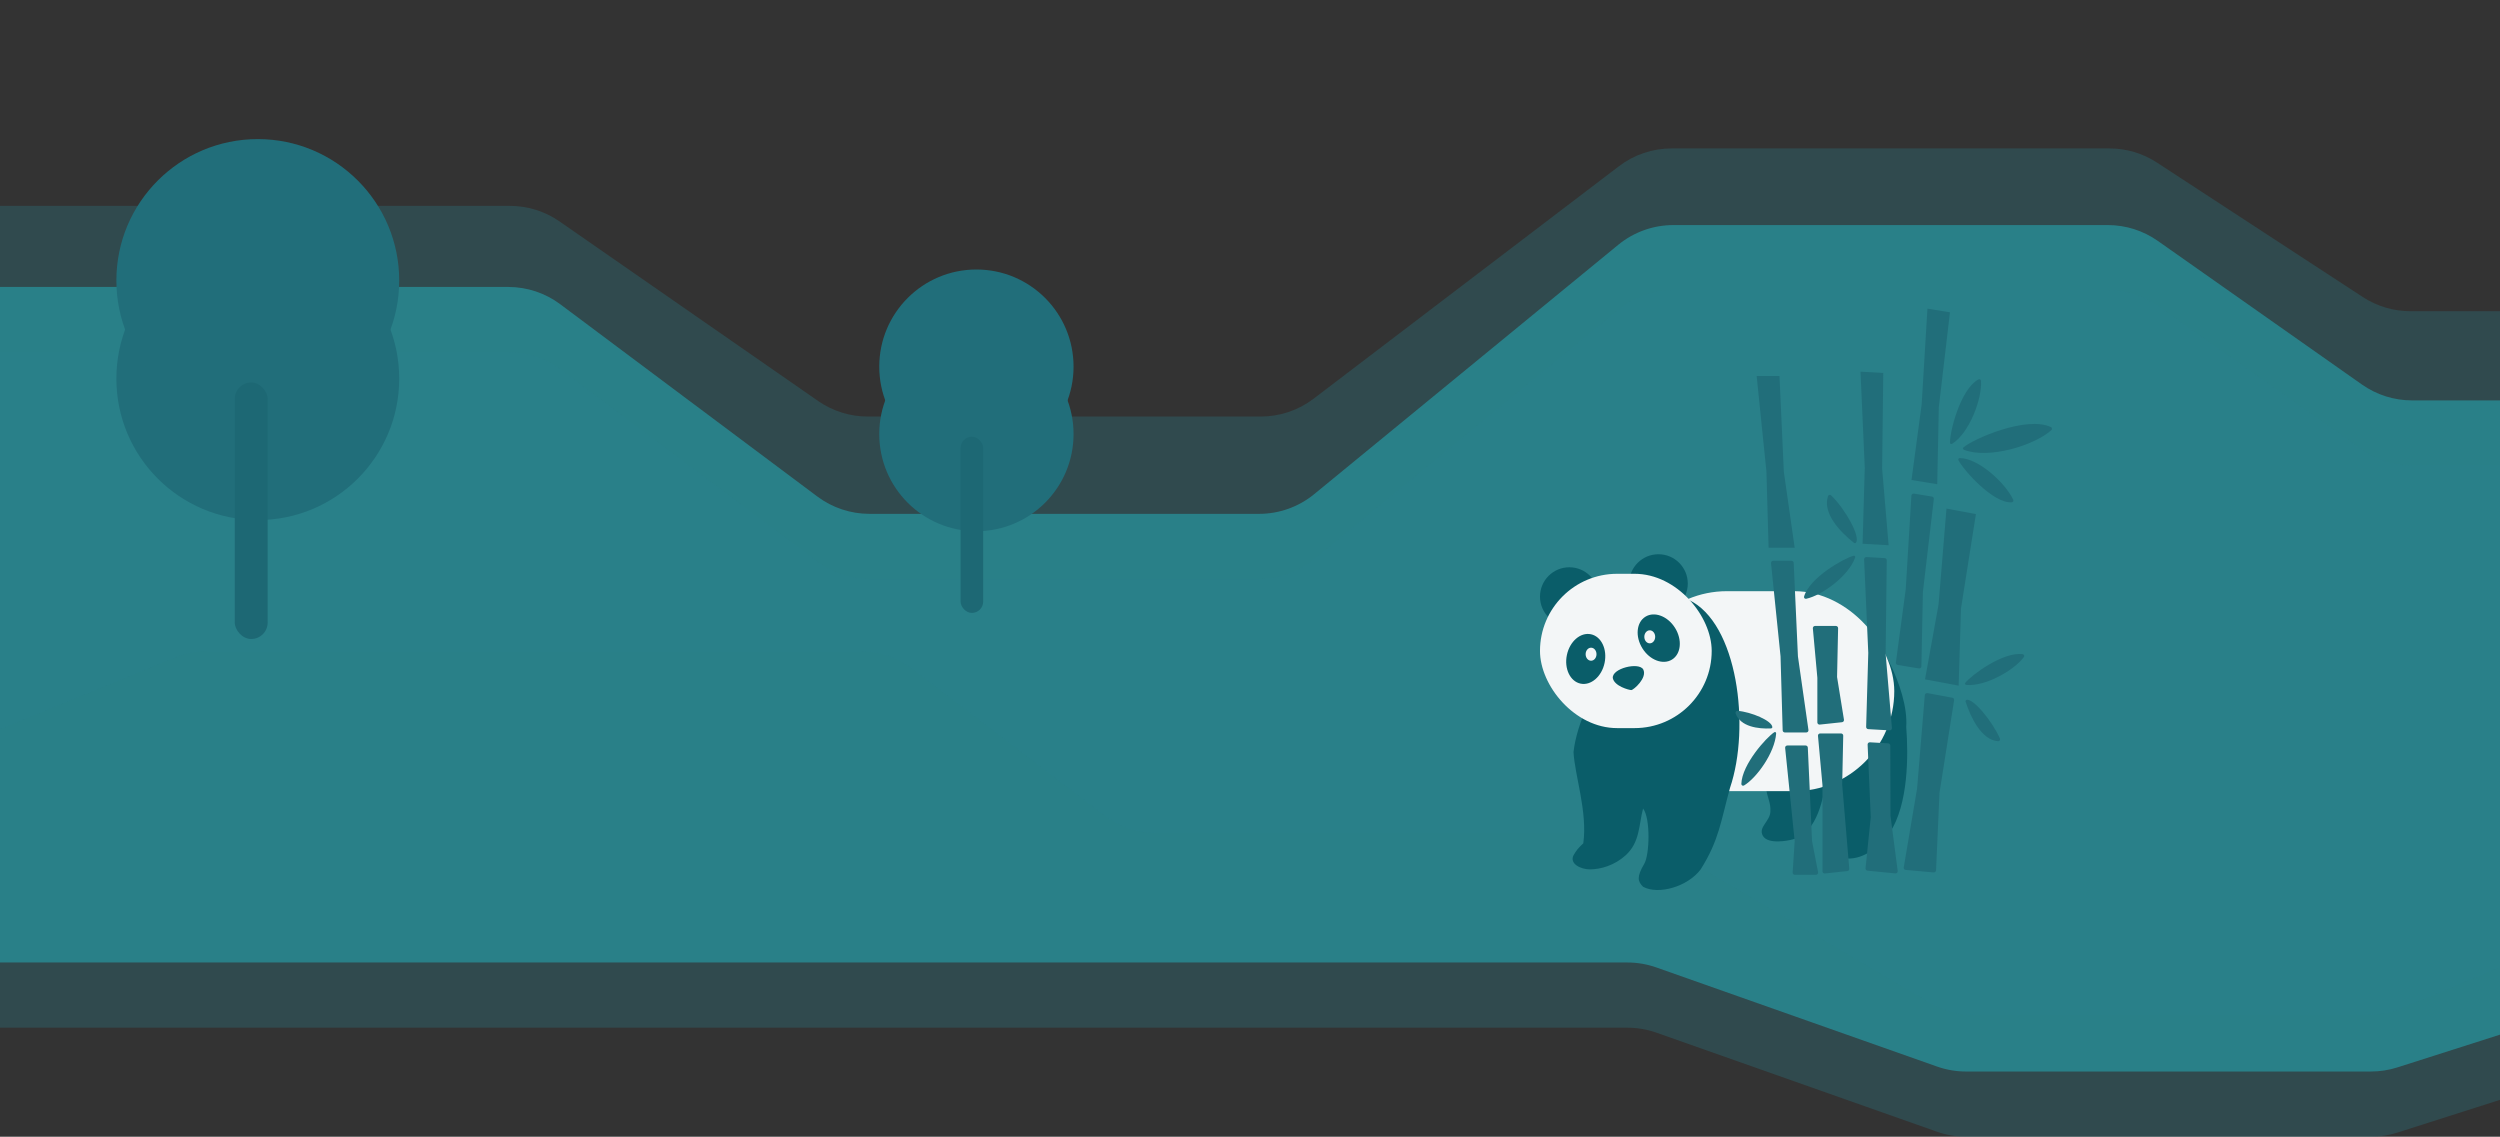 <svg width="640" height="291" viewBox="0 0 640 291" fill="none" xmlns="http://www.w3.org/2000/svg">
<rect x="0" y="0" width="640" height="291" fill="#333333" stroke="none"/>
<path d="M-54.808 79.731L-119.231 142.149C-123.558 146.341 -126 152.108 -126 158.133V224.142C-126 236.434 -116.036 246.398 -103.744 246.398H-64.977H122.435H288.678H416.618C419.142 246.398 421.647 246.828 424.027 247.668L495.888 273.038C498.268 273.879 500.773 274.308 503.297 274.308H606.968C609.265 274.308 611.548 273.952 613.736 273.254L748.594 230.204C750.782 229.505 753.065 229.15 755.362 229.15H896.673H952.74C960.433 229.15 967.58 225.177 971.642 218.644L991.246 187.107C993.438 183.58 994.6 179.51 994.6 175.357V103.636C994.6 91.344 984.636 81.379 972.344 81.379H964.497C959.728 81.379 955.086 79.848 951.254 77.011L876.242 21.476C872.067 18.384 866.942 16.851 861.755 17.142L760.621 22.804C755.013 23.118 749.731 25.541 745.834 29.588L682.183 95.684C677.988 100.04 672.2 102.502 666.152 102.502H617.479C612.894 102.502 608.422 101.086 604.672 98.448L552.399 61.671C548.65 59.033 544.177 57.617 539.593 57.617H428.39C423.244 57.617 418.257 59.4 414.277 62.664L336.438 126.498C332.459 129.762 327.471 131.545 322.325 131.545H222.575C217.77 131.545 213.093 129.99 209.245 127.112L143.435 77.892C139.587 75.014 134.911 73.459 130.105 73.459H-39.321C-45.102 73.459 -50.656 75.708 -54.808 79.731Z" fill="#2A8086"/>
<path d="M-54.808 96.423L-119.231 158.841C-123.558 163.033 -126 168.8 -126 174.825V240.834C-126 253.126 -116.036 263.091 -103.744 263.091H-64.977H122.435H288.678H416.618C419.142 263.091 421.647 263.52 424.027 264.36L495.888 289.73C498.268 290.571 500.773 291 503.297 291H606.968C609.265 291 611.548 290.644 613.736 289.946L748.594 246.896C750.782 246.198 753.065 245.842 755.362 245.842H896.673H953.603C961.431 245.842 968.684 241.729 972.703 235.011L991.444 203.68C993.51 200.227 994.6 196.278 994.6 192.255V120.328C994.6 108.036 984.636 98.072 972.344 98.072H964.497C959.728 98.072 955.086 96.54 951.254 93.703L876.242 38.168C872.067 35.077 866.942 33.543 861.755 33.834L760.621 39.496C755.013 39.811 749.731 42.234 745.834 46.28L682.183 112.376C677.988 116.733 672.2 119.194 666.152 119.194H617.479C612.894 119.194 608.422 117.778 604.672 115.14L552.399 78.363C548.65 75.725 544.177 74.309 539.593 74.309H428.39C423.244 74.309 418.257 76.093 414.277 79.356L336.438 143.191C332.459 146.454 327.471 148.237 322.325 148.237H222.575C217.77 148.237 213.093 146.682 209.245 143.804L143.435 94.584C139.587 91.706 134.911 90.151 130.105 90.151H-39.321C-45.102 90.151 -50.656 92.4 -54.808 96.423Z" fill="#2A808D" fill-opacity="0.3"/>
<path d="M-54.682 58.413L-118.628 115.935C-123.32 120.156 -126 126.171 -126 132.482V191.01C-126 203.302 -116.036 213.266 -103.744 213.266H-69.358C-66.465 213.266 -63.6 212.702 -60.923 211.606L44.693 168.351C47.37 167.255 50.235 166.691 53.128 166.691H220.132C225.012 166.691 229.756 168.294 233.635 171.255L282.697 208.702C286.576 211.662 291.321 213.266 296.201 213.266H414.362C418.336 213.266 422.237 214.33 425.66 216.347L494.255 256.761C497.678 258.778 501.579 259.841 505.552 259.841H606.012C608.932 259.841 611.822 259.267 614.52 258.151L675.617 232.877L749.169 213.967C750.98 213.501 752.842 213.266 754.711 213.266H862.87C867.371 213.266 871.767 211.901 875.477 209.351L951.459 157.123C955.168 154.573 959.564 153.208 964.066 153.208H972.344C984.636 153.208 994.6 143.244 994.6 130.952V82.314C994.6 70.022 984.636 60.058 972.344 60.058H964.066C959.564 60.058 955.168 58.693 951.459 56.143L876.003 4.277C871.968 1.503 867.131 0.138 862.241 0.392L760.201 5.697C754.845 5.975 749.77 8.178 745.909 11.9L682.083 73.435C677.935 77.434 672.398 79.668 666.636 79.668H617.059C612.736 79.668 608.507 78.409 604.888 76.045L552.184 41.619C548.565 39.255 544.335 37.996 540.013 37.996H427.94C423.069 37.996 418.333 39.593 414.457 42.544L336.258 102.084C332.383 105.035 327.646 106.633 322.776 106.633H222.142C217.605 106.633 213.175 105.246 209.448 102.658L143.232 56.679C139.505 54.091 135.076 52.704 130.538 52.704H-39.797C-45.294 52.704 -50.596 54.737 -54.682 58.413Z" fill="#2A808D" fill-opacity="0.3"/>
<path d="M487.998 186.118C488.688 175.911 479.604 160.798 476.591 160.245C476.591 160.245 459.899 186.118 452.109 201.697C452.354 204.114 453.368 205.392 453.222 207.817C453.072 210.321 450.076 211.735 451.275 213.938C452.59 216.354 458.23 215.051 458.23 215.051C466.019 213.66 466.576 202.253 467.41 201.975C468.802 203.923 470.272 210.043 469.636 212.269C469.08 214.216 467.334 215.18 467.967 216.998C468.671 219.022 470.749 219.78 472.696 219.78C477.426 220.058 481.321 216.442 483.825 213.103C488.554 205.87 488.554 193.351 487.998 186.118Z" fill="#0A5D69"/>
<rect x="416.496" y="151.342" width="68.438" height="51.189" rx="25.595" fill="#F3F6F7"/>
<path d="M442.883 201.697C448.169 186.118 444.831 159.41 432.312 153.568C427.674 153.755 420.627 158.019 420.627 158.019C420.627 158.019 404.505 177.449 402.822 192.516C403.1 198.359 406.439 207.817 405.326 215.885C403.935 217.215 403.657 217.554 402.822 218.946C401.709 221.171 404.769 222.562 406.995 222.562C409.777 222.562 413.325 221.538 416.176 218.946C419.864 215.592 419.514 211.156 420.627 206.983C422.574 209.487 422.296 218.946 420.905 221.171C418.958 224.51 419.236 225.622 420.627 227.013C424.522 229.146 432.033 227.013 435.372 222.562C440.101 215.051 440.499 210.321 442.883 201.697Z" fill="#0A5D69"/>
<circle cx="401.75" cy="152.733" r="7.511" fill="#0A5D69"/>
<circle cx="424.562" cy="149.395" r="7.511" fill="#0A5D69"/>
<rect x="394.238" y="146.891" width="43.956" height="39.505" rx="19.752" fill="#F3F6F7"/>
<ellipse cx="424.634" cy="163.362" rx="4.929" ry="6.456" transform="rotate(-31.876 424.634 163.362)" fill="#0A5D69"/>
<ellipse cx="4.929" cy="6.456" rx="4.929" ry="6.456" transform="matrix(-0.979 -0.205 -0.205 0.979 412.098 163.379)" fill="#0A5D69"/>
<path d="M412.879 173.598C413.287 175.668 417.052 176.659 417.609 176.659C418.165 176.659 421.773 173.537 420.669 171.373C419.556 169.425 412.601 171.095 412.879 173.598Z" fill="#0A5D69"/>
<ellipse cx="407.313" cy="167.478" rx="1.391" ry="1.669" fill="#F3F6F7"/>
<ellipse cx="422.336" cy="163.027" rx="1.391" ry="1.669" fill="#F3F6F7"/>
<path d="M455.545 96.258H449.703L452.207 120.74L452.763 140.214H459.44L456.658 120.74L455.545 96.258Z" fill="#216E7A"/>
<path d="M458.627 143.553H453.933C453.603 143.553 453.346 143.838 453.379 144.166L455.82 168.034L456.361 186.968C456.37 187.269 456.616 187.509 456.917 187.509H462.412C462.751 187.509 463.011 187.209 462.963 186.873L460.271 168.034L459.183 144.084C459.169 143.787 458.924 143.553 458.627 143.553Z" fill="#216E7A"/>
<path d="M469.999 160.245L464.644 160.245C464.316 160.245 464.06 160.526 464.09 160.852L465.243 173.516L465.243 184.942C465.243 185.273 465.53 185.53 465.859 185.495L471.565 184.886C471.882 184.852 472.106 184.559 472.055 184.244L470.297 173.37C470.291 173.337 470.289 173.303 470.29 173.27L470.555 160.813C470.561 160.501 470.31 160.245 469.999 160.245Z" fill="#216E7A"/>
<path d="M462.244 190.847H457.55C457.22 190.847 456.963 191.132 456.996 191.46L459.433 215.283C459.436 215.313 459.436 215.344 459.434 215.375L458.919 223.361C458.899 223.682 459.153 223.953 459.474 223.953H464.883C465.233 223.953 465.496 223.634 465.43 223.291L463.896 215.369C463.891 215.342 463.888 215.315 463.887 215.288L462.8 191.378C462.786 191.081 462.542 190.847 462.244 190.847Z" fill="#216E7A"/>
<path d="M446.475 201.078C449.713 199.147 454.353 192.68 454.691 187.786C454.712 187.479 454.465 187.287 454.208 187.456C452.189 188.781 445.951 195.67 445.785 200.671C445.772 201.044 446.155 201.269 446.475 201.078Z" fill="#216E7A"/>
<path d="M444.315 182.601C445.506 186.053 450.113 186.625 453.322 186.484C453.529 186.475 453.731 186.344 453.72 186.137C453.637 184.506 448.314 182.252 444.816 181.973C444.466 181.945 444.201 182.269 444.315 182.601Z" fill="#216E7A"/>
<path d="M462.388 153.287C466.425 152.42 473.286 147.433 474.906 142.745C475.006 142.454 474.819 142.194 474.522 142.27C472.04 142.91 463.257 147.862 461.842 152.709C461.742 153.055 462.036 153.363 462.388 153.287Z" fill="#216E7A"/>
<path d="M518.114 168.201C515.68 171.536 508.333 175.775 503.391 175.347C503.085 175.32 502.923 175.044 503.114 174.803C504.708 172.796 512.805 166.788 517.808 167.468C518.165 167.516 518.327 167.91 518.114 168.201Z" fill="#216E7A"/>
<path d="M525.142 110.126C520.8 114.029 509.113 117.599 502.792 115.162C502.506 115.052 502.409 114.735 502.641 114.533C505.114 112.387 518.761 106.379 525.029 109.326C525.349 109.476 525.405 109.89 525.142 110.126Z" fill="#216E7A"/>
<path d="M507.144 97.521C507.429 102.088 504.184 110.794 499.773 113.602C499.513 113.767 499.209 113.651 499.201 113.344C499.125 110.598 501.799 99.721 506.453 97.134C506.761 96.962 507.122 97.169 507.144 97.521Z" fill="#216E7A"/>
<path d="M515.384 127.922C513.3 123.518 506.421 117.298 501.723 117.266C501.416 117.264 501.218 117.532 501.358 117.805C502.658 120.35 510.264 128.949 515.017 128.593C515.349 128.568 515.526 128.222 515.384 127.922Z" fill="#216E7A"/>
<path d="M482.118 95.48L476.285 95.145L477.381 119.73L476.82 139.204L483.486 139.587L481.825 119.986L482.118 95.48Z" fill="#216E7A"/>
<path d="M499.191 79.954L493.426 79.01L491.941 103.574L489.343 122.882L495.932 123.961L496.333 104.293L499.191 79.954Z" fill="#216E7A"/>
<path d="M505.834 131.606L498.301 130.199L496.271 154.742L492.805 173.92L501.415 175.528L502.01 155.814L505.834 131.606Z" fill="#216E7A"/>
<path d="M482.485 142.874L477.799 142.605C477.47 142.586 477.196 142.856 477.211 143.185L478.279 167.154L477.734 186.088C477.725 186.389 477.957 186.642 478.258 186.66L483.744 186.975C484.082 186.994 484.358 186.71 484.33 186.372L482.723 167.41L483.01 143.436C483.013 143.139 482.782 142.891 482.485 142.874Z" fill="#216E7A"/>
<path d="M494.596 127.125L489.964 126.366C489.638 126.313 489.338 126.553 489.318 126.882L487.87 150.832L485.345 169.604C485.305 169.902 485.509 170.178 485.806 170.227L491.229 171.115C491.563 171.17 491.868 170.916 491.875 170.577L492.263 151.551L495.059 127.739C495.094 127.444 494.89 127.173 494.596 127.125Z" fill="#216E7A"/>
<path d="M499.823 178.629L493.43 177.435C493.099 177.373 492.78 177.615 492.752 177.949L490.775 201.861L487.355 222.073C487.302 222.386 487.523 222.671 487.841 222.7L495.005 223.343C495.328 223.372 495.616 223.122 495.631 222.8L496.514 202.934L500.256 179.242C500.302 178.952 500.112 178.683 499.823 178.629Z" fill="#216E7A"/>
<path d="M483.392 190.298L478.696 190.029C478.368 190.01 478.094 190.279 478.109 190.608L478.91 209.168C478.911 209.195 478.91 209.222 478.908 209.249L477.577 222.284C477.546 222.591 477.77 222.865 478.077 222.895L485.205 223.593C485.561 223.628 485.857 223.322 485.811 222.967L483.966 208.833L483.916 190.852C483.915 190.558 483.685 190.315 483.392 190.298Z" fill="#216E7A"/>
<path d="M467.97 127.006C466.502 131.365 471.059 136.162 474.577 138.937C474.736 139.062 474.966 139.099 475.099 138.947C476.41 137.456 472.322 130.225 468.776 126.822C468.513 126.57 468.087 126.661 467.97 127.006Z" fill="#216E7A"/>
<path d="M511.518 189.757C507.298 189.463 504.537 183.758 503.205 179.67C503.143 179.479 503.187 179.251 503.377 179.187C505.099 178.609 510.098 184.735 511.981 189.073C512.128 189.412 511.887 189.783 511.518 189.757Z" fill="#216E7A"/>
<path d="M471.311 187.764L465.956 187.764C465.629 187.764 465.372 188.045 465.402 188.371L466.556 201.035L466.556 223.056C466.556 223.387 466.843 223.644 467.171 223.609L472.92 222.995C473.221 222.963 473.441 222.696 473.415 222.395L471.601 200.839L471.867 188.332C471.874 188.02 471.623 187.764 471.311 187.764Z" fill="#216E7A"/>
<circle cx="65.996" cy="96.933" r="36.203" fill="#216E7A"/>
<circle cx="65.996" cy="71.813" r="36.203" fill="#216E7A"/>
<rect x="60.102" y="97.913" width="8.419" height="65.671" rx="4.21" fill="#1D6874"/>
<circle cx="249.96" cy="111.121" r="24.87" fill="#216E7A"/>
<circle cx="249.96" cy="93.864" r="24.87" fill="#216E7A"/>
<rect x="245.91" y="111.794" width="5.784" height="45.113" rx="2.892" fill="#1D6874"/>
</svg>
